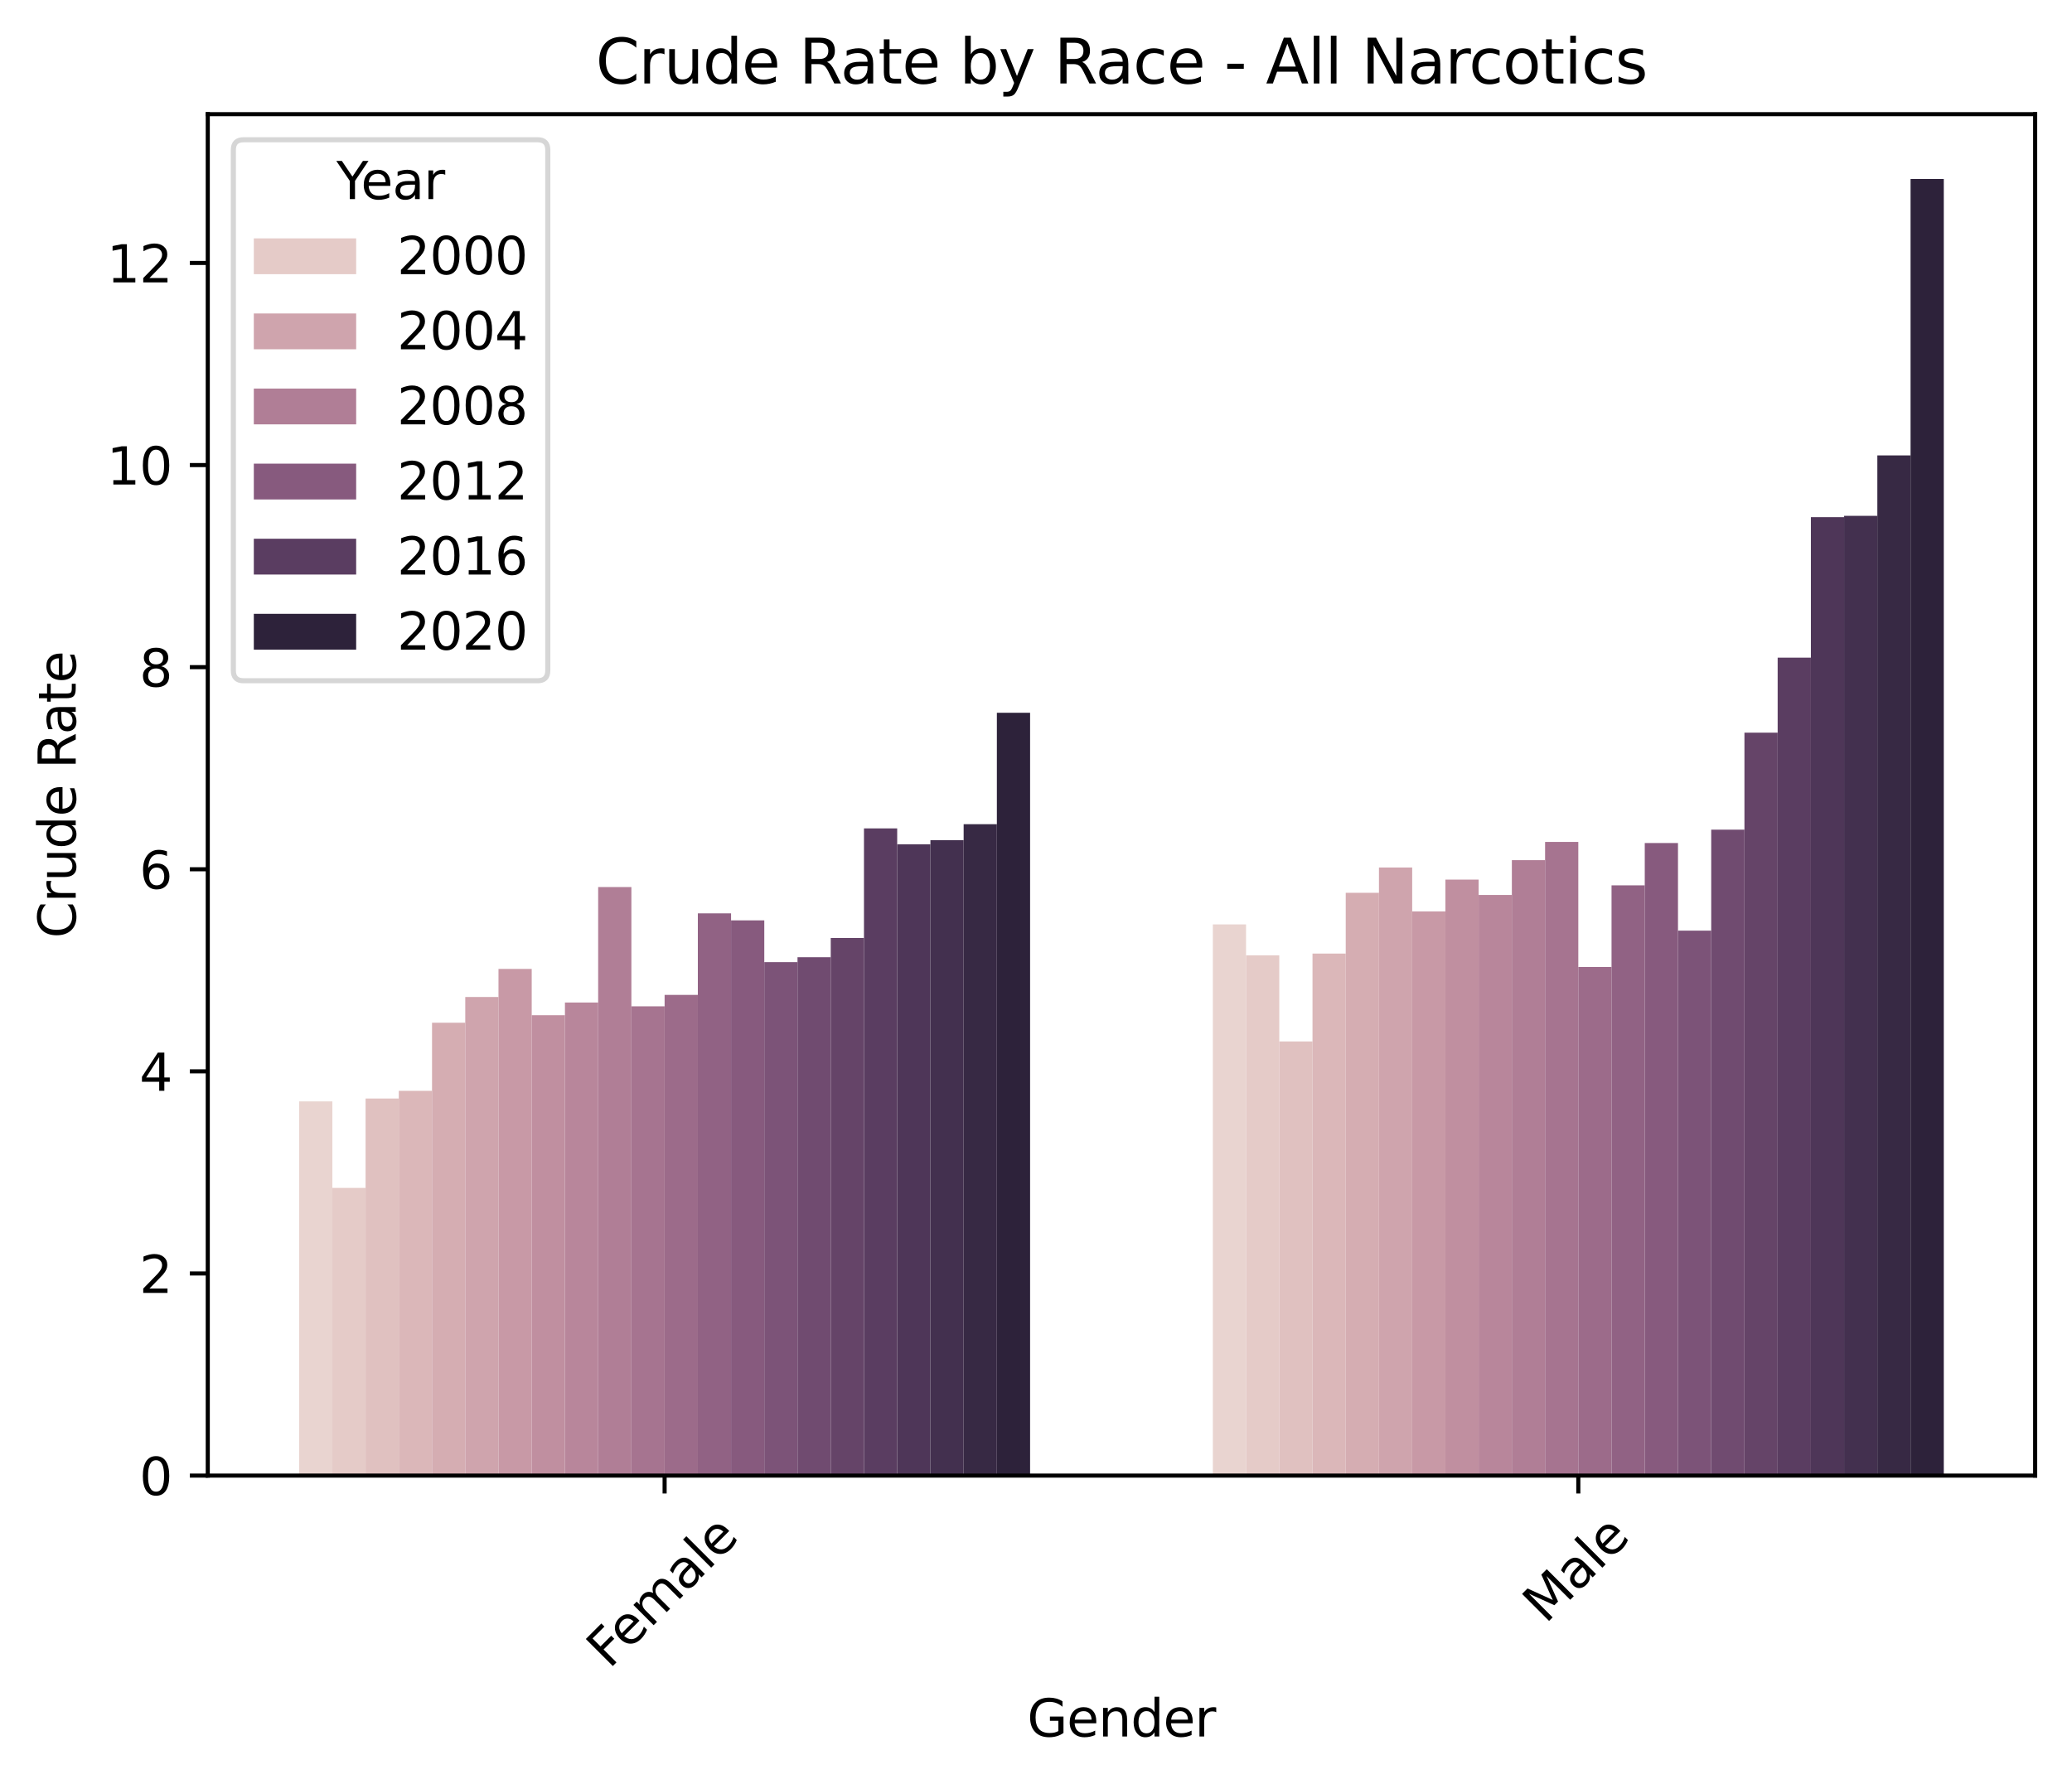 <?xml version="1.0" encoding="utf-8" standalone="no"?>
<!DOCTYPE svg PUBLIC "-//W3C//DTD SVG 1.1//EN"
  "http://www.w3.org/Graphics/SVG/1.1/DTD/svg11.dtd">
<svg xmlns:xlink="http://www.w3.org/1999/xlink" width="404.923pt" height="348.717pt" viewBox="0 0 404.923 348.717" xmlns="http://www.w3.org/2000/svg" version="1.1">
 <defs>
  <style type="text/css">*{stroke-linejoin: round; stroke-linecap: butt}</style>
 </defs>
 <g id="figure_1">
  <g id="patch_1">
   <path d="M 0 348.717 
L 404.923 348.717 
L 404.923 0 
L 0 0 
z
" style="fill: #ffffff"/>
  </g>
  <g id="axes_1">
   <g id="patch_2">
    <path d="M 40.603 288.43 
L 397.723 288.43 
L 397.723 22.318 
L 40.603 22.318 
z
" style="fill: #ffffff"/>
   </g>
   <g id="patch_3">
    <path d="M 58.459 288.43 
L 64.952 288.43 
L 64.952 215.287 
L 58.459 215.287 
z
" clip-path="url(#pbaaf0847e9)" style="fill: #e9d4d0"/>
   </g>
   <g id="patch_4">
    <path d="M 237.019 288.43 
L 243.512 288.43 
L 243.512 180.689 
L 237.019 180.689 
z
" clip-path="url(#pbaaf0847e9)" style="fill: #e9d4d0"/>
   </g>
   <g id="patch_5">
    <path d="M 64.952 288.43 
L 71.445 288.43 
L 71.445 232.198 
L 64.952 232.198 
z
" clip-path="url(#pbaaf0847e9)" style="fill: #e5cbc8"/>
   </g>
   <g id="patch_6">
    <path d="M 243.512 288.43 
L 250.005 288.43 
L 250.005 186.735 
L 243.512 186.735 
z
" clip-path="url(#pbaaf0847e9)" style="fill: #e5cbc8"/>
   </g>
   <g id="patch_7">
    <path d="M 71.445 288.43 
L 77.938 288.43 
L 77.938 214.733 
L 71.445 214.733 
z
" clip-path="url(#pbaaf0847e9)" style="fill: #e0c1c0"/>
   </g>
   <g id="patch_8">
    <path d="M 250.005 288.43 
L 256.498 288.43 
L 256.498 203.579 
L 250.005 203.579 
z
" clip-path="url(#pbaaf0847e9)" style="fill: #e0c1c0"/>
   </g>
   <g id="patch_9">
    <path d="M 77.938 288.43 
L 84.431 288.43 
L 84.431 213.223 
L 77.938 213.223 
z
" clip-path="url(#pbaaf0847e9)" style="fill: #dbb7b9"/>
   </g>
   <g id="patch_10">
    <path d="M 256.498 288.43 
L 262.991 288.43 
L 262.991 186.393 
L 256.498 186.393 
z
" clip-path="url(#pbaaf0847e9)" style="fill: #dbb7b9"/>
   </g>
   <g id="patch_11">
    <path d="M 84.431 288.43 
L 90.925 288.43 
L 90.925 199.913 
L 84.431 199.913 
z
" clip-path="url(#pbaaf0847e9)" style="fill: #d5adb2"/>
   </g>
   <g id="patch_12">
    <path d="M 262.991 288.43 
L 269.485 288.43 
L 269.485 174.512 
L 262.991 174.512 
z
" clip-path="url(#pbaaf0847e9)" style="fill: #d5adb2"/>
   </g>
   <g id="patch_13">
    <path d="M 90.925 288.43 
L 97.418 288.43 
L 97.418 194.879 
L 90.925 194.879 
z
" clip-path="url(#pbaaf0847e9)" style="fill: #cfa4ad"/>
   </g>
   <g id="patch_14">
    <path d="M 269.485 288.43 
L 275.978 288.43 
L 275.978 169.567 
L 269.485 169.567 
z
" clip-path="url(#pbaaf0847e9)" style="fill: #cfa4ad"/>
   </g>
   <g id="patch_15">
    <path d="M 97.418 288.43 
L 103.911 288.43 
L 103.911 189.392 
L 97.418 189.392 
z
" clip-path="url(#pbaaf0847e9)" style="fill: #c899a6"/>
   </g>
   <g id="patch_16">
    <path d="M 275.978 288.43 
L 282.471 288.43 
L 282.471 178.159 
L 275.978 178.159 
z
" clip-path="url(#pbaaf0847e9)" style="fill: #c899a6"/>
   </g>
   <g id="patch_17">
    <path d="M 103.911 288.43 
L 110.404 288.43 
L 110.404 198.445 
L 103.911 198.445 
z
" clip-path="url(#pbaaf0847e9)" style="fill: #c08fa0"/>
   </g>
   <g id="patch_18">
    <path d="M 282.471 288.43 
L 288.964 288.43 
L 288.964 171.935 
L 282.471 171.935 
z
" clip-path="url(#pbaaf0847e9)" style="fill: #c08fa0"/>
   </g>
   <g id="patch_19">
    <path d="M 110.404 288.43 
L 116.897 288.43 
L 116.897 195.959 
L 110.404 195.959 
z
" clip-path="url(#pbaaf0847e9)" style="fill: #b8869b"/>
   </g>
   <g id="patch_20">
    <path d="M 288.964 288.43 
L 295.457 288.43 
L 295.457 174.942 
L 288.964 174.942 
z
" clip-path="url(#pbaaf0847e9)" style="fill: #b8869b"/>
   </g>
   <g id="patch_21">
    <path d="M 116.897 288.43 
L 123.39 288.43 
L 123.39 173.396 
L 116.897 173.396 
z
" clip-path="url(#pbaaf0847e9)" style="fill: #b07e96"/>
   </g>
   <g id="patch_22">
    <path d="M 295.457 288.43 
L 301.95 288.43 
L 301.95 168.137 
L 295.457 168.137 
z
" clip-path="url(#pbaaf0847e9)" style="fill: #b07e96"/>
   </g>
   <g id="patch_23">
    <path d="M 123.39 288.43 
L 129.883 288.43 
L 129.883 196.71 
L 123.39 196.71 
z
" clip-path="url(#pbaaf0847e9)" style="fill: #a67490"/>
   </g>
   <g id="patch_24">
    <path d="M 301.95 288.43 
L 308.443 288.43 
L 308.443 164.573 
L 301.95 164.573 
z
" clip-path="url(#pbaaf0847e9)" style="fill: #a67490"/>
   </g>
   <g id="patch_25">
    <path d="M 129.883 288.43 
L 136.376 288.43 
L 136.376 194.467 
L 129.883 194.467 
z
" clip-path="url(#pbaaf0847e9)" style="fill: #9c6b8a"/>
   </g>
   <g id="patch_26">
    <path d="M 308.443 288.43 
L 314.936 288.43 
L 314.936 189.023 
L 308.443 189.023 
z
" clip-path="url(#pbaaf0847e9)" style="fill: #9c6b8a"/>
   </g>
   <g id="patch_27">
    <path d="M 136.376 288.43 
L 142.869 288.43 
L 142.869 178.531 
L 136.376 178.531 
z
" clip-path="url(#pbaaf0847e9)" style="fill: #916284"/>
   </g>
   <g id="patch_28">
    <path d="M 314.936 288.43 
L 321.429 288.43 
L 321.429 173.057 
L 314.936 173.057 
z
" clip-path="url(#pbaaf0847e9)" style="fill: #916284"/>
   </g>
   <g id="patch_29">
    <path d="M 142.869 288.43 
L 149.362 288.43 
L 149.362 179.901 
L 142.869 179.901 
z
" clip-path="url(#pbaaf0847e9)" style="fill: #875a7e"/>
   </g>
   <g id="patch_30">
    <path d="M 321.429 288.43 
L 327.922 288.43 
L 327.922 164.783 
L 321.429 164.783 
z
" clip-path="url(#pbaaf0847e9)" style="fill: #875a7e"/>
   </g>
   <g id="patch_31">
    <path d="M 149.362 288.43 
L 155.855 288.43 
L 155.855 188.072 
L 149.362 188.072 
z
" clip-path="url(#pbaaf0847e9)" style="fill: #7c5378"/>
   </g>
   <g id="patch_32">
    <path d="M 327.922 288.43 
L 334.415 288.43 
L 334.415 181.914 
L 327.922 181.914 
z
" clip-path="url(#pbaaf0847e9)" style="fill: #7c5378"/>
   </g>
   <g id="patch_33">
    <path d="M 155.855 288.43 
L 162.349 288.43 
L 162.349 187.108 
L 155.855 187.108 
z
" clip-path="url(#pbaaf0847e9)" style="fill: #704b70"/>
   </g>
   <g id="patch_34">
    <path d="M 334.415 288.43 
L 340.909 288.43 
L 340.909 162.17 
L 334.415 162.17 
z
" clip-path="url(#pbaaf0847e9)" style="fill: #704b70"/>
   </g>
   <g id="patch_35">
    <path d="M 162.349 288.43 
L 168.842 288.43 
L 168.842 183.345 
L 162.349 183.345 
z
" clip-path="url(#pbaaf0847e9)" style="fill: #654468"/>
   </g>
   <g id="patch_36">
    <path d="M 340.909 288.43 
L 347.402 288.43 
L 347.402 143.218 
L 340.909 143.218 
z
" clip-path="url(#pbaaf0847e9)" style="fill: #654468"/>
   </g>
   <g id="patch_37">
    <path d="M 168.842 288.43 
L 175.335 288.43 
L 175.335 161.931 
L 168.842 161.931 
z
" clip-path="url(#pbaaf0847e9)" style="fill: #5a3d61"/>
   </g>
   <g id="patch_38">
    <path d="M 347.402 288.43 
L 353.895 288.43 
L 353.895 128.553 
L 347.402 128.553 
z
" clip-path="url(#pbaaf0847e9)" style="fill: #5a3d61"/>
   </g>
   <g id="patch_39">
    <path d="M 175.335 288.43 
L 181.828 288.43 
L 181.828 165.036 
L 175.335 165.036 
z
" clip-path="url(#pbaaf0847e9)" style="fill: #4e3658"/>
   </g>
   <g id="patch_40">
    <path d="M 353.895 288.43 
L 360.388 288.43 
L 360.388 101.094 
L 353.895 101.094 
z
" clip-path="url(#pbaaf0847e9)" style="fill: #4e3658"/>
   </g>
   <g id="patch_41">
    <path d="M 181.828 288.43 
L 188.321 288.43 
L 188.321 164.228 
L 181.828 164.228 
z
" clip-path="url(#pbaaf0847e9)" style="fill: #43304f"/>
   </g>
   <g id="patch_42">
    <path d="M 360.388 288.43 
L 366.881 288.43 
L 366.881 100.836 
L 360.388 100.836 
z
" clip-path="url(#pbaaf0847e9)" style="fill: #43304f"/>
   </g>
   <g id="patch_43">
    <path d="M 188.321 288.43 
L 194.814 288.43 
L 194.814 161.106 
L 188.321 161.106 
z
" clip-path="url(#pbaaf0847e9)" style="fill: #372944"/>
   </g>
   <g id="patch_44">
    <path d="M 366.881 288.43 
L 373.374 288.43 
L 373.374 89.017 
L 366.881 89.017 
z
" clip-path="url(#pbaaf0847e9)" style="fill: #372944"/>
   </g>
   <g id="patch_45">
    <path d="M 194.814 288.43 
L 201.307 288.43 
L 201.307 139.331 
L 194.814 139.331 
z
" clip-path="url(#pbaaf0847e9)" style="fill: #2d223a"/>
   </g>
   <g id="patch_46">
    <path d="M 373.374 288.43 
L 379.867 288.43 
L 379.867 34.99 
L 373.374 34.99 
z
" clip-path="url(#pbaaf0847e9)" style="fill: #2d223a"/>
   </g>
   <g id="patch_47">
    <path d="M 129.883 288.43 
L 129.883 288.43 
L 129.883 288.43 
L 129.883 288.43 
z
" clip-path="url(#pbaaf0847e9)" style="fill: #e5cbc8"/>
   </g>
   <g id="patch_48">
    <path d="M 129.883 288.43 
L 129.883 288.43 
L 129.883 288.43 
L 129.883 288.43 
z
" clip-path="url(#pbaaf0847e9)" style="fill: #cfa4ad"/>
   </g>
   <g id="patch_49">
    <path d="M 129.883 288.43 
L 129.883 288.43 
L 129.883 288.43 
L 129.883 288.43 
z
" clip-path="url(#pbaaf0847e9)" style="fill: #b07e96"/>
   </g>
   <g id="patch_50">
    <path d="M 129.883 288.43 
L 129.883 288.43 
L 129.883 288.43 
L 129.883 288.43 
z
" clip-path="url(#pbaaf0847e9)" style="fill: #875a7e"/>
   </g>
   <g id="patch_51">
    <path d="M 129.883 288.43 
L 129.883 288.43 
L 129.883 288.43 
L 129.883 288.43 
z
" clip-path="url(#pbaaf0847e9)" style="fill: #5a3d61"/>
   </g>
   <g id="patch_52">
    <path d="M 129.883 288.43 
L 129.883 288.43 
L 129.883 288.43 
L 129.883 288.43 
z
" clip-path="url(#pbaaf0847e9)" style="fill: #2d223a"/>
   </g>
   <g id="matplotlib.axis_1">
    <g id="xtick_1">
     <g id="line2d_1">
      <defs>
       <path id="med6fec9eb3" d="M 0 0 
L 0 3.5 
" style="stroke: #000000; stroke-width: 0.8"/>
      </defs>
      <g>
       <use xlink:href="#med6fec9eb3" x="129.883" y="288.43" style="stroke: #000000; stroke-width: 0.8"/>
      </g>
     </g>
     <g id="text_1">
      <!-- Female -->
      <g transform="translate(119.052 326.368) rotate(-45) scale(0.1 -0.1)">
       <defs>
        <path id="DejaVuSans-46" d="M 628 4666 
L 3309 4666 
L 3309 4134 
L 1259 4134 
L 1259 2759 
L 3109 2759 
L 3109 2228 
L 1259 2228 
L 1259 0 
L 628 0 
L 628 4666 
z
" transform="scale(0.016)"/>
        <path id="DejaVuSans-65" d="M 3597 1894 
L 3597 1613 
L 953 1613 
Q 991 1019 1311 708 
Q 1631 397 2203 397 
Q 2534 397 2845 478 
Q 3156 559 3463 722 
L 3463 178 
Q 3153 47 2828 -22 
Q 2503 -91 2169 -91 
Q 1331 -91 842 396 
Q 353 884 353 1716 
Q 353 2575 817 3079 
Q 1281 3584 2069 3584 
Q 2775 3584 3186 3129 
Q 3597 2675 3597 1894 
z
M 3022 2063 
Q 3016 2534 2758 2815 
Q 2500 3097 2075 3097 
Q 1594 3097 1305 2825 
Q 1016 2553 972 2059 
L 3022 2063 
z
" transform="scale(0.016)"/>
        <path id="DejaVuSans-6d" d="M 3328 2828 
Q 3544 3216 3844 3400 
Q 4144 3584 4550 3584 
Q 5097 3584 5394 3201 
Q 5691 2819 5691 2113 
L 5691 0 
L 5113 0 
L 5113 2094 
Q 5113 2597 4934 2840 
Q 4756 3084 4391 3084 
Q 3944 3084 3684 2787 
Q 3425 2491 3425 1978 
L 3425 0 
L 2847 0 
L 2847 2094 
Q 2847 2600 2669 2842 
Q 2491 3084 2119 3084 
Q 1678 3084 1418 2786 
Q 1159 2488 1159 1978 
L 1159 0 
L 581 0 
L 581 3500 
L 1159 3500 
L 1159 2956 
Q 1356 3278 1631 3431 
Q 1906 3584 2284 3584 
Q 2666 3584 2933 3390 
Q 3200 3197 3328 2828 
z
" transform="scale(0.016)"/>
        <path id="DejaVuSans-61" d="M 2194 1759 
Q 1497 1759 1228 1600 
Q 959 1441 959 1056 
Q 959 750 1161 570 
Q 1363 391 1709 391 
Q 2188 391 2477 730 
Q 2766 1069 2766 1631 
L 2766 1759 
L 2194 1759 
z
M 3341 1997 
L 3341 0 
L 2766 0 
L 2766 531 
Q 2569 213 2275 61 
Q 1981 -91 1556 -91 
Q 1019 -91 701 211 
Q 384 513 384 1019 
Q 384 1609 779 1909 
Q 1175 2209 1959 2209 
L 2766 2209 
L 2766 2266 
Q 2766 2663 2505 2880 
Q 2244 3097 1772 3097 
Q 1472 3097 1187 3025 
Q 903 2953 641 2809 
L 641 3341 
Q 956 3463 1253 3523 
Q 1550 3584 1831 3584 
Q 2591 3584 2966 3190 
Q 3341 2797 3341 1997 
z
" transform="scale(0.016)"/>
        <path id="DejaVuSans-6c" d="M 603 4863 
L 1178 4863 
L 1178 0 
L 603 0 
L 603 4863 
z
" transform="scale(0.016)"/>
       </defs>
       <use xlink:href="#DejaVuSans-46"/>
       <use xlink:href="#DejaVuSans-65" x="52.02"/>
       <use xlink:href="#DejaVuSans-6d" x="113.543"/>
       <use xlink:href="#DejaVuSans-61" x="210.955"/>
       <use xlink:href="#DejaVuSans-6c" x="272.234"/>
       <use xlink:href="#DejaVuSans-65" x="300.018"/>
      </g>
     </g>
    </g>
    <g id="xtick_2">
     <g id="line2d_2">
      <g>
       <use xlink:href="#med6fec9eb3" x="308.443" y="288.43" style="stroke: #000000; stroke-width: 0.8"/>
      </g>
     </g>
     <g id="text_2">
      <!-- Male -->
      <g transform="translate(302.02 317.553) rotate(-45) scale(0.1 -0.1)">
       <defs>
        <path id="DejaVuSans-4d" d="M 628 4666 
L 1569 4666 
L 2759 1491 
L 3956 4666 
L 4897 4666 
L 4897 0 
L 4281 0 
L 4281 4097 
L 3078 897 
L 2444 897 
L 1241 4097 
L 1241 0 
L 628 0 
L 628 4666 
z
" transform="scale(0.016)"/>
       </defs>
       <use xlink:href="#DejaVuSans-4d"/>
       <use xlink:href="#DejaVuSans-61" x="86.279"/>
       <use xlink:href="#DejaVuSans-6c" x="147.559"/>
       <use xlink:href="#DejaVuSans-65" x="175.342"/>
      </g>
     </g>
    </g>
    <g id="text_3">
     <!-- Gender -->
     <g transform="translate(200.737 339.437) scale(0.1 -0.1)">
      <defs>
       <path id="DejaVuSans-47" d="M 3809 666 
L 3809 1919 
L 2778 1919 
L 2778 2438 
L 4434 2438 
L 4434 434 
Q 4069 175 3628 42 
Q 3188 -91 2688 -91 
Q 1594 -91 976 548 
Q 359 1188 359 2328 
Q 359 3472 976 4111 
Q 1594 4750 2688 4750 
Q 3144 4750 3555 4637 
Q 3966 4525 4313 4306 
L 4313 3634 
Q 3963 3931 3569 4081 
Q 3175 4231 2741 4231 
Q 1884 4231 1454 3753 
Q 1025 3275 1025 2328 
Q 1025 1384 1454 906 
Q 1884 428 2741 428 
Q 3075 428 3337 486 
Q 3600 544 3809 666 
z
" transform="scale(0.016)"/>
       <path id="DejaVuSans-6e" d="M 3513 2113 
L 3513 0 
L 2938 0 
L 2938 2094 
Q 2938 2591 2744 2837 
Q 2550 3084 2163 3084 
Q 1697 3084 1428 2787 
Q 1159 2491 1159 1978 
L 1159 0 
L 581 0 
L 581 3500 
L 1159 3500 
L 1159 2956 
Q 1366 3272 1645 3428 
Q 1925 3584 2291 3584 
Q 2894 3584 3203 3211 
Q 3513 2838 3513 2113 
z
" transform="scale(0.016)"/>
       <path id="DejaVuSans-64" d="M 2906 2969 
L 2906 4863 
L 3481 4863 
L 3481 0 
L 2906 0 
L 2906 525 
Q 2725 213 2448 61 
Q 2172 -91 1784 -91 
Q 1150 -91 751 415 
Q 353 922 353 1747 
Q 353 2572 751 3078 
Q 1150 3584 1784 3584 
Q 2172 3584 2448 3432 
Q 2725 3281 2906 2969 
z
M 947 1747 
Q 947 1113 1208 752 
Q 1469 391 1925 391 
Q 2381 391 2643 752 
Q 2906 1113 2906 1747 
Q 2906 2381 2643 2742 
Q 2381 3103 1925 3103 
Q 1469 3103 1208 2742 
Q 947 2381 947 1747 
z
" transform="scale(0.016)"/>
       <path id="DejaVuSans-72" d="M 2631 2963 
Q 2534 3019 2420 3045 
Q 2306 3072 2169 3072 
Q 1681 3072 1420 2755 
Q 1159 2438 1159 1844 
L 1159 0 
L 581 0 
L 581 3500 
L 1159 3500 
L 1159 2956 
Q 1341 3275 1631 3429 
Q 1922 3584 2338 3584 
Q 2397 3584 2469 3576 
Q 2541 3569 2628 3553 
L 2631 2963 
z
" transform="scale(0.016)"/>
      </defs>
      <use xlink:href="#DejaVuSans-47"/>
      <use xlink:href="#DejaVuSans-65" x="77.49"/>
      <use xlink:href="#DejaVuSans-6e" x="139.014"/>
      <use xlink:href="#DejaVuSans-64" x="202.393"/>
      <use xlink:href="#DejaVuSans-65" x="265.869"/>
      <use xlink:href="#DejaVuSans-72" x="327.393"/>
     </g>
    </g>
   </g>
   <g id="matplotlib.axis_2">
    <g id="ytick_1">
     <g id="line2d_3">
      <defs>
       <path id="ma4e553c81e" d="M 0 0 
L -3.5 0 
" style="stroke: #000000; stroke-width: 0.8"/>
      </defs>
      <g>
       <use xlink:href="#ma4e553c81e" x="40.603" y="288.43" style="stroke: #000000; stroke-width: 0.8"/>
      </g>
     </g>
     <g id="text_4">
      <!-- 0 -->
      <g transform="translate(27.241 292.229) scale(0.1 -0.1)">
       <defs>
        <path id="DejaVuSans-30" d="M 2034 4250 
Q 1547 4250 1301 3770 
Q 1056 3291 1056 2328 
Q 1056 1369 1301 889 
Q 1547 409 2034 409 
Q 2525 409 2770 889 
Q 3016 1369 3016 2328 
Q 3016 3291 2770 3770 
Q 2525 4250 2034 4250 
z
M 2034 4750 
Q 2819 4750 3233 4129 
Q 3647 3509 3647 2328 
Q 3647 1150 3233 529 
Q 2819 -91 2034 -91 
Q 1250 -91 836 529 
Q 422 1150 422 2328 
Q 422 3509 836 4129 
Q 1250 4750 2034 4750 
z
" transform="scale(0.016)"/>
       </defs>
       <use xlink:href="#DejaVuSans-30"/>
      </g>
     </g>
    </g>
    <g id="ytick_2">
     <g id="line2d_4">
      <g>
       <use xlink:href="#ma4e553c81e" x="40.603" y="248.925" style="stroke: #000000; stroke-width: 0.8"/>
      </g>
     </g>
     <g id="text_5">
      <!-- 2 -->
      <g transform="translate(27.241 252.724) scale(0.1 -0.1)">
       <defs>
        <path id="DejaVuSans-32" d="M 1228 531 
L 3431 531 
L 3431 0 
L 469 0 
L 469 531 
Q 828 903 1448 1529 
Q 2069 2156 2228 2338 
Q 2531 2678 2651 2914 
Q 2772 3150 2772 3378 
Q 2772 3750 2511 3984 
Q 2250 4219 1831 4219 
Q 1534 4219 1204 4116 
Q 875 4013 500 3803 
L 500 4441 
Q 881 4594 1212 4672 
Q 1544 4750 1819 4750 
Q 2544 4750 2975 4387 
Q 3406 4025 3406 3419 
Q 3406 3131 3298 2873 
Q 3191 2616 2906 2266 
Q 2828 2175 2409 1742 
Q 1991 1309 1228 531 
z
" transform="scale(0.016)"/>
       </defs>
       <use xlink:href="#DejaVuSans-32"/>
      </g>
     </g>
    </g>
    <g id="ytick_3">
     <g id="line2d_5">
      <g>
       <use xlink:href="#ma4e553c81e" x="40.603" y="209.42" style="stroke: #000000; stroke-width: 0.8"/>
      </g>
     </g>
     <g id="text_6">
      <!-- 4 -->
      <g transform="translate(27.241 213.219) scale(0.1 -0.1)">
       <defs>
        <path id="DejaVuSans-34" d="M 2419 4116 
L 825 1625 
L 2419 1625 
L 2419 4116 
z
M 2253 4666 
L 3047 4666 
L 3047 1625 
L 3713 1625 
L 3713 1100 
L 3047 1100 
L 3047 0 
L 2419 0 
L 2419 1100 
L 313 1100 
L 313 1709 
L 2253 4666 
z
" transform="scale(0.016)"/>
       </defs>
       <use xlink:href="#DejaVuSans-34"/>
      </g>
     </g>
    </g>
    <g id="ytick_4">
     <g id="line2d_6">
      <g>
       <use xlink:href="#ma4e553c81e" x="40.603" y="169.915" style="stroke: #000000; stroke-width: 0.8"/>
      </g>
     </g>
     <g id="text_7">
      <!-- 6 -->
      <g transform="translate(27.241 173.714) scale(0.1 -0.1)">
       <defs>
        <path id="DejaVuSans-36" d="M 2113 2584 
Q 1688 2584 1439 2293 
Q 1191 2003 1191 1497 
Q 1191 994 1439 701 
Q 1688 409 2113 409 
Q 2538 409 2786 701 
Q 3034 994 3034 1497 
Q 3034 2003 2786 2293 
Q 2538 2584 2113 2584 
z
M 3366 4563 
L 3366 3988 
Q 3128 4100 2886 4159 
Q 2644 4219 2406 4219 
Q 1781 4219 1451 3797 
Q 1122 3375 1075 2522 
Q 1259 2794 1537 2939 
Q 1816 3084 2150 3084 
Q 2853 3084 3261 2657 
Q 3669 2231 3669 1497 
Q 3669 778 3244 343 
Q 2819 -91 2113 -91 
Q 1303 -91 875 529 
Q 447 1150 447 2328 
Q 447 3434 972 4092 
Q 1497 4750 2381 4750 
Q 2619 4750 2861 4703 
Q 3103 4656 3366 4563 
z
" transform="scale(0.016)"/>
       </defs>
       <use xlink:href="#DejaVuSans-36"/>
      </g>
     </g>
    </g>
    <g id="ytick_5">
     <g id="line2d_7">
      <g>
       <use xlink:href="#ma4e553c81e" x="40.603" y="130.41" style="stroke: #000000; stroke-width: 0.8"/>
      </g>
     </g>
     <g id="text_8">
      <!-- 8 -->
      <g transform="translate(27.241 134.209) scale(0.1 -0.1)">
       <defs>
        <path id="DejaVuSans-38" d="M 2034 2216 
Q 1584 2216 1326 1975 
Q 1069 1734 1069 1313 
Q 1069 891 1326 650 
Q 1584 409 2034 409 
Q 2484 409 2743 651 
Q 3003 894 3003 1313 
Q 3003 1734 2745 1975 
Q 2488 2216 2034 2216 
z
M 1403 2484 
Q 997 2584 770 2862 
Q 544 3141 544 3541 
Q 544 4100 942 4425 
Q 1341 4750 2034 4750 
Q 2731 4750 3128 4425 
Q 3525 4100 3525 3541 
Q 3525 3141 3298 2862 
Q 3072 2584 2669 2484 
Q 3125 2378 3379 2068 
Q 3634 1759 3634 1313 
Q 3634 634 3220 271 
Q 2806 -91 2034 -91 
Q 1263 -91 848 271 
Q 434 634 434 1313 
Q 434 1759 690 2068 
Q 947 2378 1403 2484 
z
M 1172 3481 
Q 1172 3119 1398 2916 
Q 1625 2713 2034 2713 
Q 2441 2713 2670 2916 
Q 2900 3119 2900 3481 
Q 2900 3844 2670 4047 
Q 2441 4250 2034 4250 
Q 1625 4250 1398 4047 
Q 1172 3844 1172 3481 
z
" transform="scale(0.016)"/>
       </defs>
       <use xlink:href="#DejaVuSans-38"/>
      </g>
     </g>
    </g>
    <g id="ytick_6">
     <g id="line2d_8">
      <g>
       <use xlink:href="#ma4e553c81e" x="40.603" y="90.905" style="stroke: #000000; stroke-width: 0.8"/>
      </g>
     </g>
     <g id="text_9">
      <!-- 10 -->
      <g transform="translate(20.878 94.704) scale(0.1 -0.1)">
       <defs>
        <path id="DejaVuSans-31" d="M 794 531 
L 1825 531 
L 1825 4091 
L 703 3866 
L 703 4441 
L 1819 4666 
L 2450 4666 
L 2450 531 
L 3481 531 
L 3481 0 
L 794 0 
L 794 531 
z
" transform="scale(0.016)"/>
       </defs>
       <use xlink:href="#DejaVuSans-31"/>
       <use xlink:href="#DejaVuSans-30" x="63.623"/>
      </g>
     </g>
    </g>
    <g id="ytick_7">
     <g id="line2d_9">
      <g>
       <use xlink:href="#ma4e553c81e" x="40.603" y="51.4" style="stroke: #000000; stroke-width: 0.8"/>
      </g>
     </g>
     <g id="text_10">
      <!-- 12 -->
      <g transform="translate(20.878 55.199) scale(0.1 -0.1)">
       <use xlink:href="#DejaVuSans-31"/>
       <use xlink:href="#DejaVuSans-32" x="63.623"/>
      </g>
     </g>
    </g>
    <g id="text_11">
     <!-- Crude Rate -->
     <g transform="translate(14.798 183.392) rotate(-90) scale(0.1 -0.1)">
      <defs>
       <path id="DejaVuSans-43" d="M 4122 4306 
L 4122 3641 
Q 3803 3938 3442 4084 
Q 3081 4231 2675 4231 
Q 1875 4231 1450 3742 
Q 1025 3253 1025 2328 
Q 1025 1406 1450 917 
Q 1875 428 2675 428 
Q 3081 428 3442 575 
Q 3803 722 4122 1019 
L 4122 359 
Q 3791 134 3420 21 
Q 3050 -91 2638 -91 
Q 1578 -91 968 557 
Q 359 1206 359 2328 
Q 359 3453 968 4101 
Q 1578 4750 2638 4750 
Q 3056 4750 3426 4639 
Q 3797 4528 4122 4306 
z
" transform="scale(0.016)"/>
       <path id="DejaVuSans-75" d="M 544 1381 
L 544 3500 
L 1119 3500 
L 1119 1403 
Q 1119 906 1312 657 
Q 1506 409 1894 409 
Q 2359 409 2629 706 
Q 2900 1003 2900 1516 
L 2900 3500 
L 3475 3500 
L 3475 0 
L 2900 0 
L 2900 538 
Q 2691 219 2414 64 
Q 2138 -91 1772 -91 
Q 1169 -91 856 284 
Q 544 659 544 1381 
z
M 1991 3584 
L 1991 3584 
z
" transform="scale(0.016)"/>
       <path id="DejaVuSans-20" transform="scale(0.016)"/>
       <path id="DejaVuSans-52" d="M 2841 2188 
Q 3044 2119 3236 1894 
Q 3428 1669 3622 1275 
L 4263 0 
L 3584 0 
L 2988 1197 
Q 2756 1666 2539 1819 
Q 2322 1972 1947 1972 
L 1259 1972 
L 1259 0 
L 628 0 
L 628 4666 
L 2053 4666 
Q 2853 4666 3247 4331 
Q 3641 3997 3641 3322 
Q 3641 2881 3436 2590 
Q 3231 2300 2841 2188 
z
M 1259 4147 
L 1259 2491 
L 2053 2491 
Q 2509 2491 2742 2702 
Q 2975 2913 2975 3322 
Q 2975 3731 2742 3939 
Q 2509 4147 2053 4147 
L 1259 4147 
z
" transform="scale(0.016)"/>
       <path id="DejaVuSans-74" d="M 1172 4494 
L 1172 3500 
L 2356 3500 
L 2356 3053 
L 1172 3053 
L 1172 1153 
Q 1172 725 1289 603 
Q 1406 481 1766 481 
L 2356 481 
L 2356 0 
L 1766 0 
Q 1100 0 847 248 
Q 594 497 594 1153 
L 594 3053 
L 172 3053 
L 172 3500 
L 594 3500 
L 594 4494 
L 1172 4494 
z
" transform="scale(0.016)"/>
      </defs>
      <use xlink:href="#DejaVuSans-43"/>
      <use xlink:href="#DejaVuSans-72" x="69.824"/>
      <use xlink:href="#DejaVuSans-75" x="110.938"/>
      <use xlink:href="#DejaVuSans-64" x="174.316"/>
      <use xlink:href="#DejaVuSans-65" x="237.793"/>
      <use xlink:href="#DejaVuSans-20" x="299.316"/>
      <use xlink:href="#DejaVuSans-52" x="331.104"/>
      <use xlink:href="#DejaVuSans-61" x="398.336"/>
      <use xlink:href="#DejaVuSans-74" x="459.615"/>
      <use xlink:href="#DejaVuSans-65" x="498.824"/>
     </g>
    </g>
   </g>
   <g id="patch_53">
    <path d="M 40.603 288.43 
L 40.603 22.318 
" style="fill: none; stroke: #000000; stroke-width: 0.8; stroke-linejoin: miter; stroke-linecap: square"/>
   </g>
   <g id="patch_54">
    <path d="M 397.723 288.43 
L 397.723 22.318 
" style="fill: none; stroke: #000000; stroke-width: 0.8; stroke-linejoin: miter; stroke-linecap: square"/>
   </g>
   <g id="patch_55">
    <path d="M 40.603 288.43 
L 397.723 288.43 
" style="fill: none; stroke: #000000; stroke-width: 0.8; stroke-linejoin: miter; stroke-linecap: square"/>
   </g>
   <g id="patch_56">
    <path d="M 40.603 22.318 
L 397.723 22.318 
" style="fill: none; stroke: #000000; stroke-width: 0.8; stroke-linejoin: miter; stroke-linecap: square"/>
   </g>
   <g id="text_12">
    <!-- Crude Rate by Race - All Narcotics -->
    <g transform="translate(116.431 16.318) scale(0.12 -0.12)">
     <defs>
      <path id="DejaVuSans-62" d="M 3116 1747 
Q 3116 2381 2855 2742 
Q 2594 3103 2138 3103 
Q 1681 3103 1420 2742 
Q 1159 2381 1159 1747 
Q 1159 1113 1420 752 
Q 1681 391 2138 391 
Q 2594 391 2855 752 
Q 3116 1113 3116 1747 
z
M 1159 2969 
Q 1341 3281 1617 3432 
Q 1894 3584 2278 3584 
Q 2916 3584 3314 3078 
Q 3713 2572 3713 1747 
Q 3713 922 3314 415 
Q 2916 -91 2278 -91 
Q 1894 -91 1617 61 
Q 1341 213 1159 525 
L 1159 0 
L 581 0 
L 581 4863 
L 1159 4863 
L 1159 2969 
z
" transform="scale(0.016)"/>
      <path id="DejaVuSans-79" d="M 2059 -325 
Q 1816 -950 1584 -1140 
Q 1353 -1331 966 -1331 
L 506 -1331 
L 506 -850 
L 844 -850 
Q 1081 -850 1212 -737 
Q 1344 -625 1503 -206 
L 1606 56 
L 191 3500 
L 800 3500 
L 1894 763 
L 2988 3500 
L 3597 3500 
L 2059 -325 
z
" transform="scale(0.016)"/>
      <path id="DejaVuSans-63" d="M 3122 3366 
L 3122 2828 
Q 2878 2963 2633 3030 
Q 2388 3097 2138 3097 
Q 1578 3097 1268 2742 
Q 959 2388 959 1747 
Q 959 1106 1268 751 
Q 1578 397 2138 397 
Q 2388 397 2633 464 
Q 2878 531 3122 666 
L 3122 134 
Q 2881 22 2623 -34 
Q 2366 -91 2075 -91 
Q 1284 -91 818 406 
Q 353 903 353 1747 
Q 353 2603 823 3093 
Q 1294 3584 2113 3584 
Q 2378 3584 2631 3529 
Q 2884 3475 3122 3366 
z
" transform="scale(0.016)"/>
      <path id="DejaVuSans-2d" d="M 313 2009 
L 1997 2009 
L 1997 1497 
L 313 1497 
L 313 2009 
z
" transform="scale(0.016)"/>
      <path id="DejaVuSans-41" d="M 2188 4044 
L 1331 1722 
L 3047 1722 
L 2188 4044 
z
M 1831 4666 
L 2547 4666 
L 4325 0 
L 3669 0 
L 3244 1197 
L 1141 1197 
L 716 0 
L 50 0 
L 1831 4666 
z
" transform="scale(0.016)"/>
      <path id="DejaVuSans-4e" d="M 628 4666 
L 1478 4666 
L 3547 763 
L 3547 4666 
L 4159 4666 
L 4159 0 
L 3309 0 
L 1241 3903 
L 1241 0 
L 628 0 
L 628 4666 
z
" transform="scale(0.016)"/>
      <path id="DejaVuSans-6f" d="M 1959 3097 
Q 1497 3097 1228 2736 
Q 959 2375 959 1747 
Q 959 1119 1226 758 
Q 1494 397 1959 397 
Q 2419 397 2687 759 
Q 2956 1122 2956 1747 
Q 2956 2369 2687 2733 
Q 2419 3097 1959 3097 
z
M 1959 3584 
Q 2709 3584 3137 3096 
Q 3566 2609 3566 1747 
Q 3566 888 3137 398 
Q 2709 -91 1959 -91 
Q 1206 -91 779 398 
Q 353 888 353 1747 
Q 353 2609 779 3096 
Q 1206 3584 1959 3584 
z
" transform="scale(0.016)"/>
      <path id="DejaVuSans-69" d="M 603 3500 
L 1178 3500 
L 1178 0 
L 603 0 
L 603 3500 
z
M 603 4863 
L 1178 4863 
L 1178 4134 
L 603 4134 
L 603 4863 
z
" transform="scale(0.016)"/>
      <path id="DejaVuSans-73" d="M 2834 3397 
L 2834 2853 
Q 2591 2978 2328 3040 
Q 2066 3103 1784 3103 
Q 1356 3103 1142 2972 
Q 928 2841 928 2578 
Q 928 2378 1081 2264 
Q 1234 2150 1697 2047 
L 1894 2003 
Q 2506 1872 2764 1633 
Q 3022 1394 3022 966 
Q 3022 478 2636 193 
Q 2250 -91 1575 -91 
Q 1294 -91 989 -36 
Q 684 19 347 128 
L 347 722 
Q 666 556 975 473 
Q 1284 391 1588 391 
Q 1994 391 2212 530 
Q 2431 669 2431 922 
Q 2431 1156 2273 1281 
Q 2116 1406 1581 1522 
L 1381 1569 
Q 847 1681 609 1914 
Q 372 2147 372 2553 
Q 372 3047 722 3315 
Q 1072 3584 1716 3584 
Q 2034 3584 2315 3537 
Q 2597 3491 2834 3397 
z
" transform="scale(0.016)"/>
     </defs>
     <use xlink:href="#DejaVuSans-43"/>
     <use xlink:href="#DejaVuSans-72" x="69.824"/>
     <use xlink:href="#DejaVuSans-75" x="110.938"/>
     <use xlink:href="#DejaVuSans-64" x="174.316"/>
     <use xlink:href="#DejaVuSans-65" x="237.793"/>
     <use xlink:href="#DejaVuSans-20" x="299.316"/>
     <use xlink:href="#DejaVuSans-52" x="331.104"/>
     <use xlink:href="#DejaVuSans-61" x="398.336"/>
     <use xlink:href="#DejaVuSans-74" x="459.615"/>
     <use xlink:href="#DejaVuSans-65" x="498.824"/>
     <use xlink:href="#DejaVuSans-20" x="560.348"/>
     <use xlink:href="#DejaVuSans-62" x="592.135"/>
     <use xlink:href="#DejaVuSans-79" x="655.611"/>
     <use xlink:href="#DejaVuSans-20" x="714.791"/>
     <use xlink:href="#DejaVuSans-52" x="746.578"/>
     <use xlink:href="#DejaVuSans-61" x="813.811"/>
     <use xlink:href="#DejaVuSans-63" x="875.09"/>
     <use xlink:href="#DejaVuSans-65" x="930.07"/>
     <use xlink:href="#DejaVuSans-20" x="991.594"/>
     <use xlink:href="#DejaVuSans-2d" x="1023.381"/>
     <use xlink:href="#DejaVuSans-20" x="1059.465"/>
     <use xlink:href="#DejaVuSans-41" x="1091.252"/>
     <use xlink:href="#DejaVuSans-6c" x="1159.66"/>
     <use xlink:href="#DejaVuSans-6c" x="1187.443"/>
     <use xlink:href="#DejaVuSans-20" x="1215.227"/>
     <use xlink:href="#DejaVuSans-4e" x="1247.014"/>
     <use xlink:href="#DejaVuSans-61" x="1321.818"/>
     <use xlink:href="#DejaVuSans-72" x="1383.098"/>
     <use xlink:href="#DejaVuSans-63" x="1421.961"/>
     <use xlink:href="#DejaVuSans-6f" x="1476.941"/>
     <use xlink:href="#DejaVuSans-74" x="1538.123"/>
     <use xlink:href="#DejaVuSans-69" x="1577.332"/>
     <use xlink:href="#DejaVuSans-63" x="1605.115"/>
     <use xlink:href="#DejaVuSans-73" x="1660.096"/>
    </g>
   </g>
   <g id="legend_1">
    <g id="patch_57">
     <path d="M 47.603 133.065 
L 105.053 133.065 
Q 107.053 133.065 107.053 131.065 
L 107.053 29.318 
Q 107.053 27.318 105.053 27.318 
L 47.603 27.318 
Q 45.603 27.318 45.603 29.318 
L 45.603 131.065 
Q 45.603 133.065 47.603 133.065 
z
" style="fill: #ffffff; opacity: 0.8; stroke: #cccccc; stroke-linejoin: miter"/>
    </g>
    <g id="text_13">
     <!-- Year -->
     <g transform="translate(65.741 38.917) scale(0.1 -0.1)">
      <defs>
       <path id="DejaVuSans-59" d="M -13 4666 
L 666 4666 
L 1959 2747 
L 3244 4666 
L 3922 4666 
L 2272 2222 
L 2272 0 
L 1638 0 
L 1638 2222 
L -13 4666 
z
" transform="scale(0.016)"/>
      </defs>
      <use xlink:href="#DejaVuSans-59"/>
      <use xlink:href="#DejaVuSans-65" x="47.834"/>
      <use xlink:href="#DejaVuSans-61" x="109.357"/>
      <use xlink:href="#DejaVuSans-72" x="170.637"/>
     </g>
    </g>
    <g id="patch_58">
     <path d="M 49.603 53.595 
L 69.603 53.595 
L 69.603 46.595 
L 49.603 46.595 
z
" style="fill: #e5cbc8"/>
    </g>
    <g id="text_14">
     <!-- 2000 -->
     <g transform="translate(77.603 53.595) scale(0.1 -0.1)">
      <use xlink:href="#DejaVuSans-32"/>
      <use xlink:href="#DejaVuSans-30" x="63.623"/>
      <use xlink:href="#DejaVuSans-30" x="127.246"/>
      <use xlink:href="#DejaVuSans-30" x="190.869"/>
     </g>
    </g>
    <g id="patch_59">
     <path d="M 49.603 68.273 
L 69.603 68.273 
L 69.603 61.273 
L 49.603 61.273 
z
" style="fill: #cfa4ad"/>
    </g>
    <g id="text_15">
     <!-- 2004 -->
     <g transform="translate(77.603 68.273) scale(0.1 -0.1)">
      <use xlink:href="#DejaVuSans-32"/>
      <use xlink:href="#DejaVuSans-30" x="63.623"/>
      <use xlink:href="#DejaVuSans-30" x="127.246"/>
      <use xlink:href="#DejaVuSans-34" x="190.869"/>
     </g>
    </g>
    <g id="patch_60">
     <path d="M 49.603 82.951 
L 69.603 82.951 
L 69.603 75.951 
L 49.603 75.951 
z
" style="fill: #b07e96"/>
    </g>
    <g id="text_16">
     <!-- 2008 -->
     <g transform="translate(77.603 82.951) scale(0.1 -0.1)">
      <use xlink:href="#DejaVuSans-32"/>
      <use xlink:href="#DejaVuSans-30" x="63.623"/>
      <use xlink:href="#DejaVuSans-30" x="127.246"/>
      <use xlink:href="#DejaVuSans-38" x="190.869"/>
     </g>
    </g>
    <g id="patch_61">
     <path d="M 49.603 97.629 
L 69.603 97.629 
L 69.603 90.629 
L 49.603 90.629 
z
" style="fill: #875a7e"/>
    </g>
    <g id="text_17">
     <!-- 2012 -->
     <g transform="translate(77.603 97.629) scale(0.1 -0.1)">
      <use xlink:href="#DejaVuSans-32"/>
      <use xlink:href="#DejaVuSans-30" x="63.623"/>
      <use xlink:href="#DejaVuSans-31" x="127.246"/>
      <use xlink:href="#DejaVuSans-32" x="190.869"/>
     </g>
    </g>
    <g id="patch_62">
     <path d="M 49.603 112.307 
L 69.603 112.307 
L 69.603 105.307 
L 49.603 105.307 
z
" style="fill: #5a3d61"/>
    </g>
    <g id="text_18">
     <!-- 2016 -->
     <g transform="translate(77.603 112.307) scale(0.1 -0.1)">
      <use xlink:href="#DejaVuSans-32"/>
      <use xlink:href="#DejaVuSans-30" x="63.623"/>
      <use xlink:href="#DejaVuSans-31" x="127.246"/>
      <use xlink:href="#DejaVuSans-36" x="190.869"/>
     </g>
    </g>
    <g id="patch_63">
     <path d="M 49.603 126.985 
L 69.603 126.985 
L 69.603 119.985 
L 49.603 119.985 
z
" style="fill: #2d223a"/>
    </g>
    <g id="text_19">
     <!-- 2020 -->
     <g transform="translate(77.603 126.985) scale(0.1 -0.1)">
      <use xlink:href="#DejaVuSans-32"/>
      <use xlink:href="#DejaVuSans-30" x="63.623"/>
      <use xlink:href="#DejaVuSans-32" x="127.246"/>
      <use xlink:href="#DejaVuSans-30" x="190.869"/>
     </g>
    </g>
   </g>
  </g>
 </g>
 <defs>
  <clipPath id="pbaaf0847e9">
   <rect x="40.603" y="22.318" width="357.12" height="266.112"/>
  </clipPath>
 </defs>
</svg>

